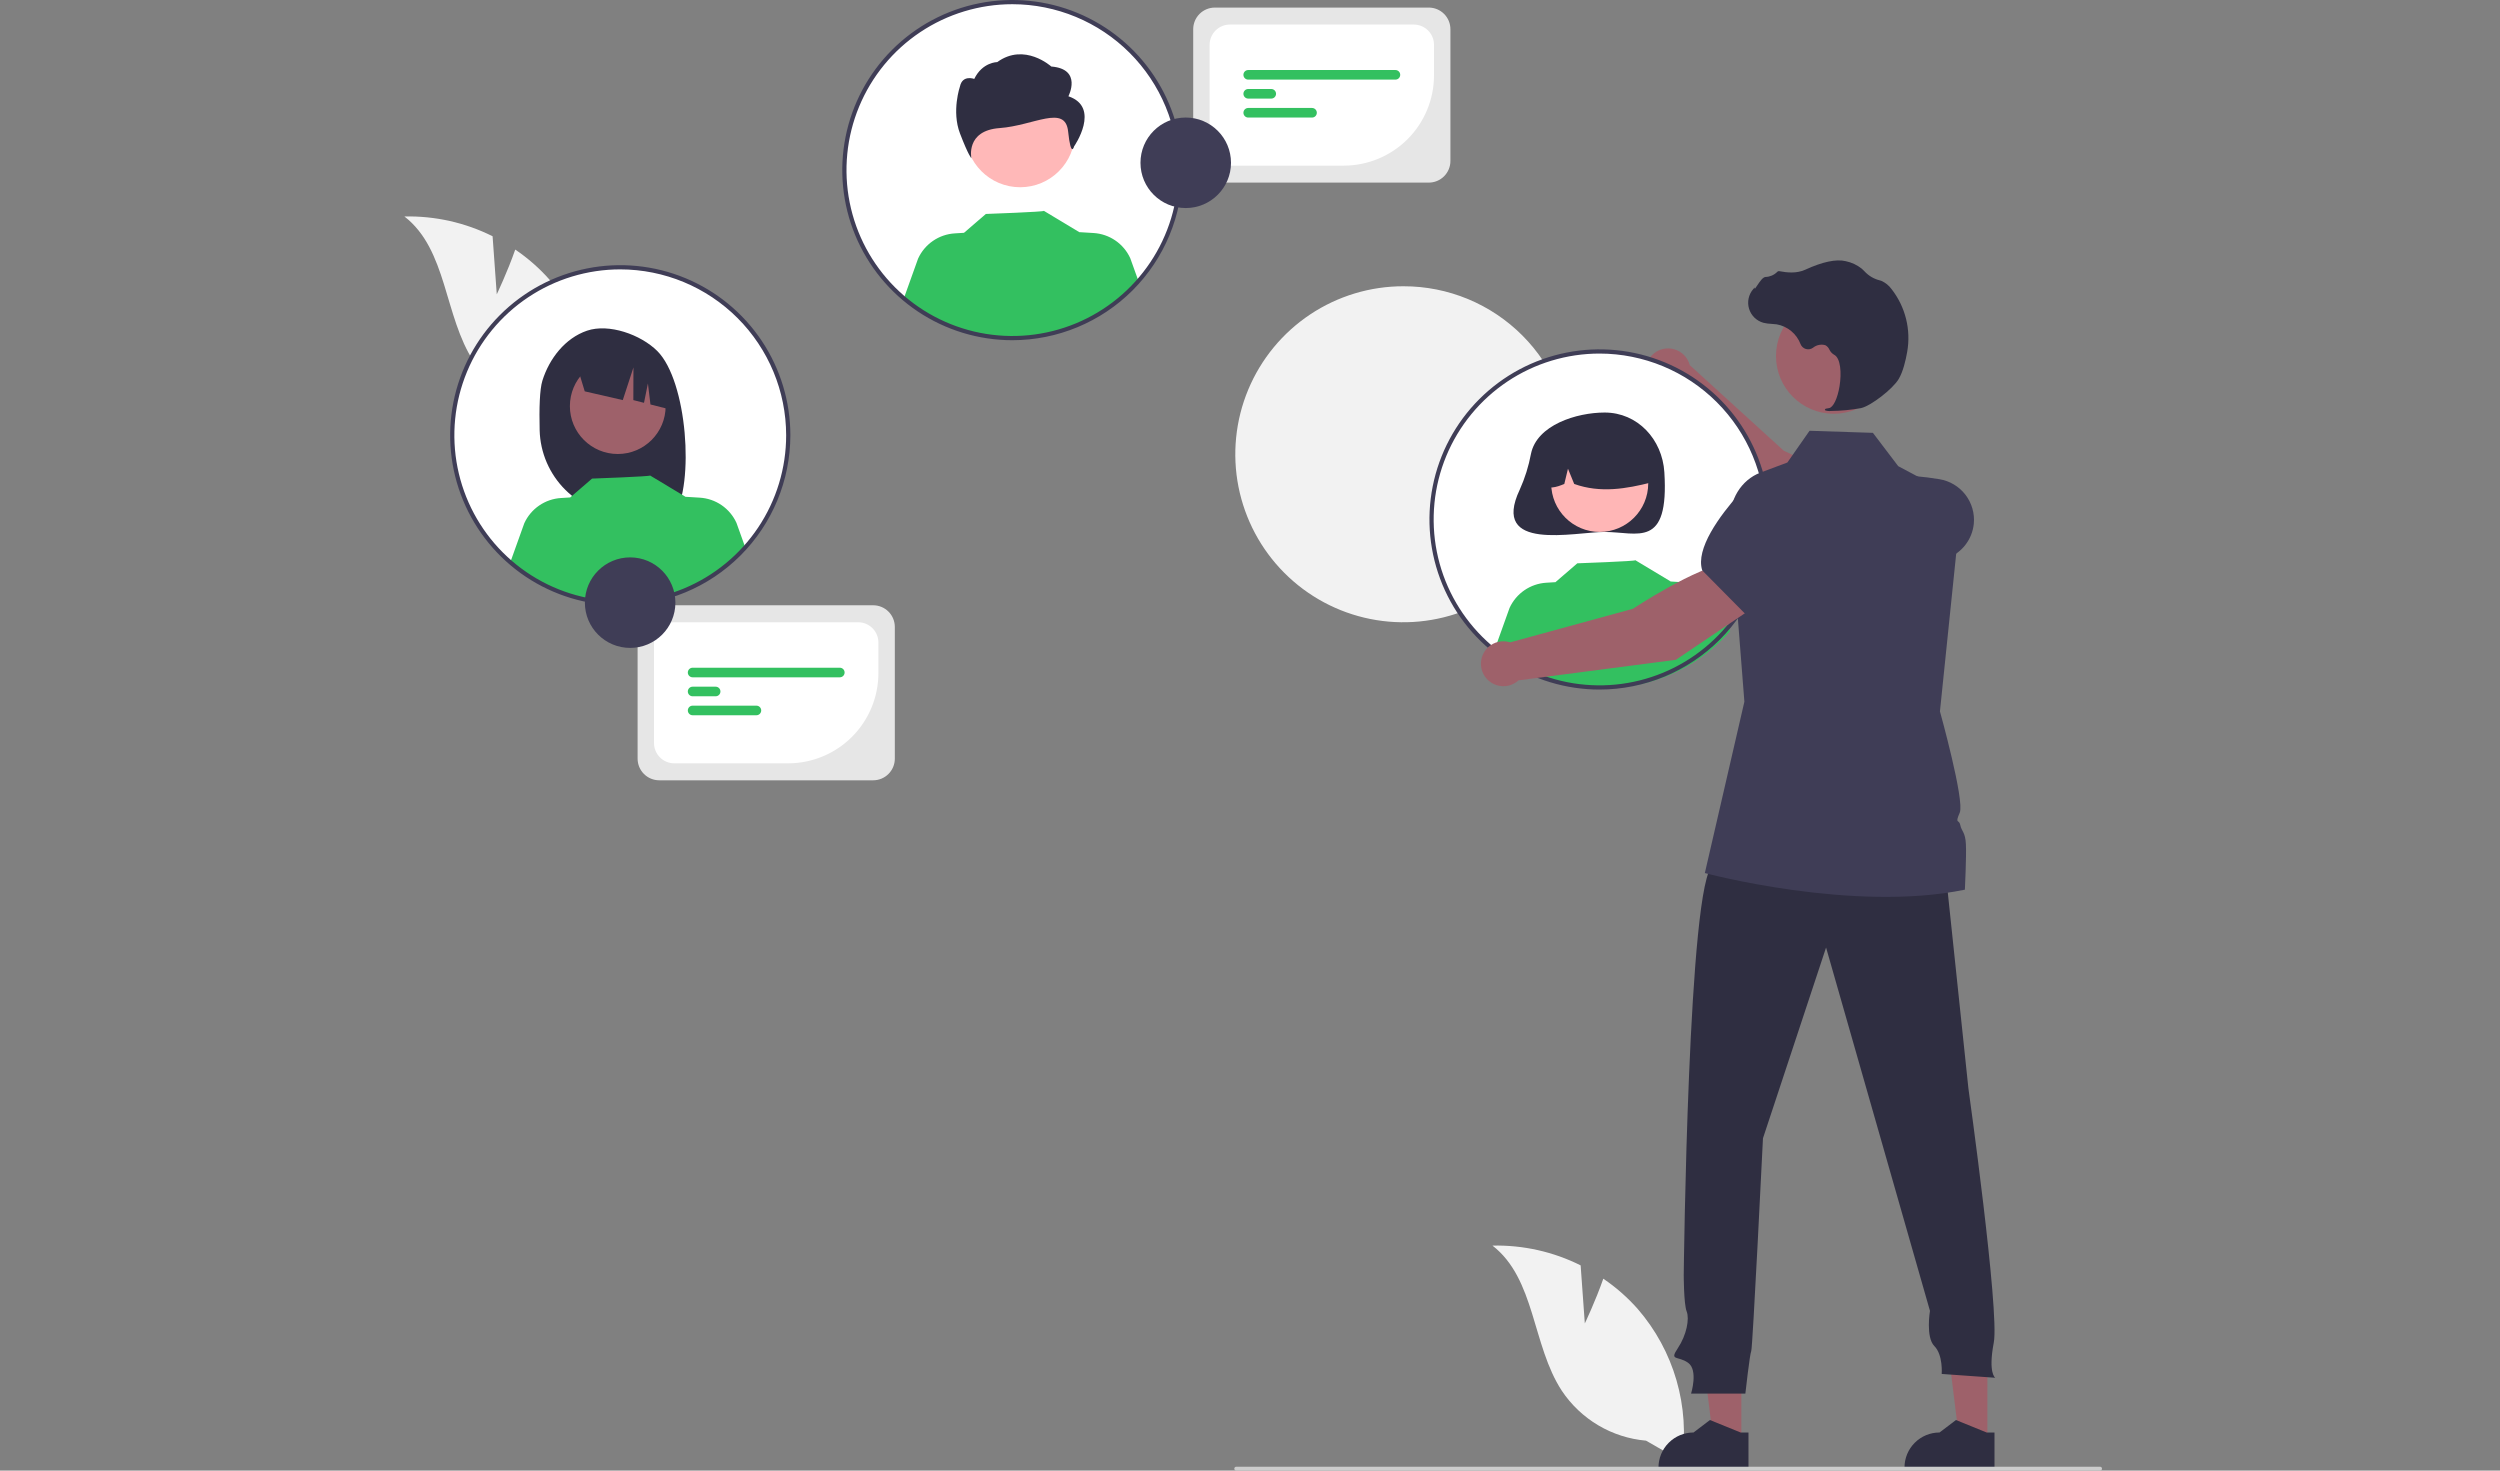 <svg width="340" height="200" viewBox="0 0 340 200" fill="none" xmlns="http://www.w3.org/2000/svg">
<rect x="0" y="0" width="340" height="200" fill="#808080" stroke="none"/>
<g clip-path="url(#clip0_39_702)">
<path d="M213.698 61.82C213.69 66.339 212.342 70.754 209.825 74.507C207.307 78.26 203.734 81.182 199.556 82.904C195.378 84.626 190.783 85.07 186.352 84.181C181.922 83.291 177.854 81.108 174.665 77.907C171.475 74.706 169.306 70.631 168.432 66.198C167.559 61.764 168.019 57.171 169.756 52.999C171.493 48.827 174.428 45.264 178.189 42.76C181.951 40.256 186.371 38.923 190.89 38.932C193.893 38.929 196.866 39.52 199.64 40.67C202.413 41.821 204.932 43.508 207.052 45.635C209.171 47.762 210.849 50.287 211.99 53.064C213.13 55.842 213.711 58.818 213.698 61.82Z" fill="#F2F2F2"/>
<path d="M251.724 75.139L254.937 69.005C252.056 65.526 242.604 61.307 242.604 61.307L229.812 49.663C229.675 49.143 229.405 48.669 229.027 48.287C228.649 47.906 228.177 47.63 227.659 47.489C227.141 47.348 226.595 47.345 226.075 47.482C225.556 47.619 225.082 47.89 224.701 48.269C224.32 48.647 224.045 49.119 223.904 49.637C223.763 50.156 223.762 50.702 223.899 51.221C224.037 51.74 224.308 52.214 224.687 52.595C225.066 52.975 225.538 53.25 226.057 53.39L239.877 69.965L251.724 75.139Z" fill="#9E616A"/>
<path d="M250.168 74.716L254.704 76.16C258.003 77.21 261.558 77.131 264.806 75.935C265.789 75.569 266.65 74.936 267.291 74.106C267.933 73.277 268.33 72.285 268.437 71.242C268.573 69.826 268.166 68.413 267.3 67.286C266.433 66.159 265.171 65.404 263.768 65.172C259.514 64.473 254.033 64.128 252.077 66.455L252.058 66.479L250.168 74.716Z" fill="#3F3D56"/>
<path d="M217.54 93.495C230.158 93.495 240.388 83.265 240.388 70.647C240.388 58.028 230.158 47.798 217.54 47.798C204.921 47.798 194.692 58.028 194.692 70.647C194.692 83.265 204.921 93.495 217.54 93.495Z" fill="white"/>
<path d="M208.215 61.71C207.901 63.395 207.387 65.036 206.683 66.598C202.653 75.125 214.131 72.346 218.233 72.346C222.717 72.346 227.008 74.704 226.353 64.225C226.073 59.749 222.717 56.105 218.233 56.105C214.402 56.105 209.016 57.807 208.215 61.71Z" fill="#2F2E41"/>
<path d="M217.561 72.344C221.205 72.344 224.159 69.389 224.159 65.745C224.159 62.1 221.205 59.146 217.561 59.146C213.916 59.146 210.962 62.1 210.962 65.745C210.962 69.389 213.916 72.344 217.561 72.344Z" fill="#FFB6B6"/>
<path d="M213.08 59.018C214.236 58.313 215.56 57.932 216.914 57.914C218.269 57.896 219.603 58.243 220.777 58.917C221.952 59.591 222.923 60.568 223.591 61.747C224.258 62.925 224.597 64.261 224.571 65.615C221.209 66.459 217.677 67.105 214.091 65.817L213.244 63.745L212.745 65.819C211.653 66.265 210.558 66.642 209.463 65.814C209.419 64.464 209.729 63.126 210.364 61.933C210.998 60.741 211.935 59.736 213.08 59.018Z" fill="#2F2E41"/>
<path d="M235.305 85.839C231.347 90.344 225.776 93.11 219.796 93.542C213.815 93.975 207.904 92.038 203.339 88.15L205.299 82.681C205.742 81.71 206.441 80.878 207.321 80.273C208.201 79.669 209.228 79.316 210.294 79.251L211.541 79.175L214.514 76.611C214.514 76.611 222.524 76.325 222.405 76.188L227.257 79.106L227.253 79.086L229.16 79.203C230.226 79.267 231.254 79.62 232.134 80.225C233.014 80.829 233.713 81.662 234.155 82.633L235.305 85.839Z" fill="#33C060"/>
<path d="M215.535 179.987L214.967 172.091C211.248 170.232 207.132 169.309 202.975 169.402C208.823 173.922 208.355 182.956 212.405 189.139C213.683 191.058 215.376 192.665 217.359 193.84C219.342 195.015 221.565 195.729 223.861 195.929L228.728 198.729C229.285 195.049 229.037 191.293 228.003 187.718C226.968 184.143 225.17 180.835 222.734 178.022C221.351 176.457 219.777 175.073 218.049 173.902C216.985 176.956 215.535 179.987 215.535 179.987Z" fill="#F2F2F2"/>
<path d="M67.56 40.026L66.992 32.13C63.273 30.271 59.157 29.348 55 29.441C60.848 33.961 60.38 42.995 64.43 49.178C65.707 51.097 67.401 52.703 69.384 53.879C71.367 55.054 73.59 55.768 75.886 55.968L80.753 58.768C81.31 55.088 81.062 51.331 80.027 47.757C78.992 44.182 77.195 40.874 74.758 38.061C73.376 36.496 71.802 35.112 70.074 33.941C69.01 36.995 67.56 40.026 67.56 40.026Z" fill="#F2F2F2"/>
<path d="M236.826 196.059L233.029 196.059L231.223 181.416H236.826L236.826 196.059Z" fill="#9E616A"/>
<path d="M237.794 199.739L225.553 199.739V199.584C225.553 198.32 226.055 197.108 226.949 196.215C227.842 195.321 229.054 194.819 230.317 194.819H230.318L232.554 193.123L236.726 194.82L237.794 194.82L237.794 199.739Z" fill="#2F2E41"/>
<path d="M270.284 196.059L266.488 196.059L264.682 181.416H270.285L270.284 196.059Z" fill="#9E616A"/>
<path d="M271.252 199.739L259.011 199.739V199.584C259.011 198.32 259.513 197.108 260.407 196.215C261.3 195.321 262.512 194.819 263.776 194.819H263.776L266.012 193.123L270.184 194.82L271.252 194.82L271.252 199.739Z" fill="#2F2E41"/>
<path d="M264.51 117.689L267.703 148.023C267.703 148.023 271.954 178.395 271.155 182.586C270.357 186.777 271.355 187.376 271.355 187.376L264.071 186.857C264.071 186.857 264.271 184.263 263.073 183.065C261.876 181.868 262.475 178.276 262.475 178.276L248.345 128.865L239.764 154.808C239.764 154.808 238.367 183.346 238.168 183.745C237.968 184.144 237.369 189.532 237.369 189.532H229.985C229.985 189.532 230.983 186.339 229.586 185.341C228.189 184.343 226.992 185.142 228.189 183.346C229.387 181.549 229.786 179.354 229.387 178.356C228.988 177.359 228.988 173.367 228.988 173.367C228.988 173.367 229.586 119.485 232.979 117.689C236.371 115.893 264.51 117.689 264.51 117.689Z" fill="#2F2E41"/>
<path d="M249.389 56.271C253.726 56.271 257.242 52.755 257.242 48.418C257.242 44.08 253.726 40.564 249.389 40.564C245.051 40.564 241.535 44.08 241.535 48.418C241.535 52.755 245.051 56.271 249.389 56.271Z" fill="#9E616A"/>
<path d="M267.224 120.995C252.015 124.136 231.859 118.736 231.859 118.736L237.236 95.43L235.325 71.039C235.091 68.056 236.79 65.26 239.433 64.269L243.082 62.902L246.099 58.584L254.715 58.867L258.159 63.4L260.877 64.842L266.77 67.968L266.796 67.981V67.994L264.947 85.931L263.832 96.747C263.832 96.747 267.219 108.911 266.524 110.525C265.829 112.135 266.433 111.357 266.602 112.218C266.77 113.079 267.286 113.134 267.364 114.83C267.445 116.524 267.224 120.995 267.224 120.995Z" fill="#3F3D56"/>
<path d="M285.61 200H168.126C168.056 200 167.989 199.972 167.94 199.923C167.891 199.873 167.863 199.807 167.863 199.737C167.863 199.667 167.891 199.6 167.94 199.551C167.989 199.502 168.056 199.474 168.126 199.474H285.61C285.68 199.474 285.747 199.501 285.796 199.551C285.846 199.6 285.873 199.667 285.873 199.737C285.873 199.807 285.846 199.874 285.796 199.923C285.747 199.972 285.68 200 285.61 200Z" fill="#CCCCCC"/>
<path d="M249.006 55.894C250.384 55.88 251.758 55.748 253.113 55.5C254.454 55.191 257.414 52.903 258.22 51.55C258.82 50.546 259.179 48.992 259.376 47.866C259.641 46.375 259.59 44.845 259.226 43.375C258.862 41.905 258.193 40.528 257.264 39.333C256.905 38.833 256.418 38.438 255.854 38.191C255.804 38.173 255.753 38.158 255.701 38.144C254.883 37.952 254.141 37.519 253.571 36.901C253.461 36.776 253.341 36.66 253.214 36.552C252.574 36.04 251.822 35.686 251.02 35.52C249.724 35.209 247.87 35.599 245.509 36.681C244.323 37.224 243.007 37.072 241.993 36.88C241.936 36.87 241.878 36.876 241.824 36.896C241.77 36.916 241.722 36.95 241.685 36.994C241.266 37.408 240.706 37.648 240.117 37.666C239.757 37.692 239.392 38.201 238.951 38.864C238.851 39.014 238.735 39.19 238.65 39.297L238.633 39.096L238.435 39.326C238.123 39.687 237.909 40.122 237.81 40.589C237.712 41.056 237.733 41.541 237.873 41.997C238.012 42.454 238.265 42.867 238.607 43.2C238.949 43.533 239.37 43.773 239.831 43.9C240.196 43.987 240.569 44.036 240.944 44.048C241.172 44.062 241.407 44.077 241.633 44.111C242.359 44.24 243.039 44.555 243.607 45.026C244.175 45.496 244.611 46.106 244.873 46.795C244.934 46.955 245.032 47.098 245.158 47.213C245.284 47.329 245.434 47.414 245.598 47.462C245.762 47.51 245.935 47.52 246.104 47.491C246.272 47.461 246.431 47.394 246.569 47.293C246.799 47.105 247.071 46.974 247.362 46.914C247.653 46.853 247.954 46.863 248.24 46.944C248.489 47.074 248.685 47.286 248.796 47.543C248.931 47.83 249.148 48.07 249.419 48.233C250.345 48.681 250.462 50.766 250.179 52.515C249.906 54.2 249.312 55.43 248.734 55.505C248.29 55.562 248.24 55.595 248.209 55.675L248.182 55.746L248.234 55.811C248.483 55.894 248.746 55.922 249.006 55.894Z" fill="#2F2E41"/>
<path d="M217.54 93.781C212.964 93.781 208.491 92.424 204.687 89.882C200.883 87.34 197.917 83.727 196.166 79.5C194.415 75.273 193.957 70.621 194.85 66.133C195.743 61.646 197.946 57.524 201.181 54.288C204.417 51.053 208.539 48.849 213.027 47.957C217.514 47.064 222.166 47.522 226.393 49.273C230.62 51.024 234.233 53.989 236.775 57.794C239.317 61.598 240.674 66.071 240.674 70.647C240.667 76.78 238.228 82.66 233.891 86.998C229.554 91.335 223.673 93.774 217.54 93.781ZM217.54 48.085C213.077 48.085 208.715 49.408 205.005 51.887C201.295 54.366 198.403 57.89 196.695 62.013C194.988 66.135 194.541 70.672 195.411 75.048C196.282 79.425 198.431 83.445 201.586 86.6C204.741 89.756 208.762 91.905 213.138 92.775C217.515 93.646 222.051 93.199 226.174 91.491C230.297 89.784 233.82 86.892 236.299 83.181C238.779 79.471 240.102 75.109 240.102 70.647C240.095 64.665 237.716 58.93 233.486 54.7C229.256 50.471 223.522 48.092 217.54 48.085Z" fill="#3F3D56"/>
<path d="M137.685 45.983C150.303 45.983 160.533 35.753 160.533 23.134C160.533 10.516 150.303 0.286 137.685 0.286C125.066 0.286 114.836 10.516 114.836 23.134C114.836 35.753 125.066 45.983 137.685 45.983Z" fill="white"/>
<path d="M138.742 25.465C142.857 25.465 146.193 22.129 146.193 18.015C146.193 13.9 142.857 10.564 138.742 10.564C134.627 10.564 131.292 13.9 131.292 18.015C131.292 22.129 134.627 25.465 138.742 25.465Z" fill="#FFB8B8"/>
<path d="M145.302 13.093C145.302 13.093 147.242 9.384 142.974 9.047C142.974 9.047 139.336 5.747 135.627 8.444C135.627 8.444 133.605 8.444 132.499 10.733C132.499 10.733 130.908 10.13 130.558 11.744C130.558 11.744 129.394 15.116 130.558 18.15C131.722 21.184 132.109 21.521 132.109 21.521C132.109 21.521 131.292 17.756 135.948 17.419C140.604 17.081 144.876 14.165 145.264 17.873C145.652 21.581 146.078 19.906 146.078 19.906C146.078 19.906 149.764 14.61 145.302 13.093Z" fill="#2F2E41"/>
<path d="M154.868 38.327C150.909 42.831 145.338 45.598 139.358 46.03C133.377 46.462 127.466 44.525 122.901 40.637L124.861 35.169C125.304 34.198 126.003 33.365 126.883 32.761C127.763 32.157 128.791 31.803 129.856 31.739L131.103 31.662L134.076 29.098C134.076 29.098 142.086 28.812 141.967 28.675L146.819 31.594L146.815 31.574L148.722 31.69C149.788 31.755 150.816 32.108 151.696 32.712C152.576 33.316 153.275 34.149 153.717 35.12L154.868 38.327Z" fill="#33C060"/>
<path d="M137.685 46.269C133.109 46.269 128.636 44.912 124.832 42.37C121.027 39.828 118.062 36.215 116.311 31.988C114.56 27.76 114.102 23.109 114.995 18.621C115.887 14.133 118.091 10.011 121.326 6.776C124.562 3.541 128.684 1.337 133.171 0.445C137.659 -0.448 142.311 0.01 146.538 1.761C150.765 3.512 154.378 6.477 156.92 10.282C159.462 14.086 160.819 18.559 160.819 23.134C160.812 29.268 158.373 35.148 154.036 39.485C149.698 43.822 143.818 46.262 137.685 46.269ZM137.685 0.572C133.222 0.572 128.86 1.896 125.15 4.375C121.44 6.854 118.548 10.378 116.84 14.5C115.133 18.623 114.686 23.159 115.556 27.536C116.427 31.913 118.576 35.933 121.731 39.088C124.886 42.243 128.906 44.392 133.283 45.263C137.66 46.133 142.196 45.687 146.319 43.979C150.441 42.271 153.965 39.38 156.444 35.669C158.923 31.959 160.247 27.597 160.247 23.134C160.24 17.153 157.861 11.418 153.631 7.188C149.401 2.958 143.666 0.579 137.685 0.572Z" fill="#3F3D56"/>
<path d="M84.355 82.046C96.974 82.046 107.204 71.817 107.204 59.198C107.204 46.579 96.974 36.35 84.355 36.35C71.737 36.35 61.507 46.579 61.507 59.198C61.507 71.817 71.737 82.046 84.355 82.046Z" fill="white"/>
<path d="M73.766 51.766C74.71 48.755 76.859 45.993 79.83 44.975C82.801 43.957 87.152 45.508 89.386 47.734C93.472 51.806 94.469 65.796 91.662 70.217C91.103 70.188 89.177 70.166 88.612 70.144L87.812 67.48V70.118C86.912 70.09 86.004 70.071 85.09 70.061C82.024 70.023 79.092 68.797 76.911 66.642C74.729 64.488 73.469 61.571 73.393 58.506C73.32 55.573 73.393 52.952 73.766 51.766Z" fill="#2F2E41"/>
<path d="M84.017 61.744C87.613 61.744 90.528 58.829 90.528 55.233C90.528 51.636 87.613 48.721 84.017 48.721C80.42 48.721 77.505 51.636 77.505 55.233C77.505 58.829 80.42 61.744 84.017 61.744Z" fill="#9E616A"/>
<path d="M78.397 49.514L85.894 45.76C87.427 46.451 88.747 47.539 89.718 48.912C90.688 50.285 91.274 51.892 91.414 53.567L91.601 55.806L88.461 55.007L88.117 52.144L87.584 54.783L86.135 54.415L86.149 49.971L84.699 54.412L79.524 53.223L78.397 49.514Z" fill="#2F2E41"/>
<path d="M101.31 74.318C97.352 78.822 91.781 81.589 85.8 82.021C79.82 82.453 73.909 80.516 69.344 76.628L71.304 71.16C71.747 70.189 72.446 69.356 73.326 68.752C74.206 68.148 75.233 67.794 76.299 67.73L77.546 67.653L80.519 65.089C80.519 65.089 88.529 64.803 88.41 64.666L93.262 67.585L93.258 67.565L95.165 67.681C96.231 67.746 97.259 68.099 98.139 68.703C99.019 69.308 99.718 70.14 100.16 71.112L101.31 74.318Z" fill="#33C060"/>
<path d="M84.356 82.332C79.78 82.332 75.307 80.976 71.503 78.434C67.698 75.891 64.733 72.278 62.982 68.051C61.231 63.824 60.773 59.172 61.666 54.685C62.558 50.197 64.762 46.075 67.997 42.84C71.232 39.604 75.355 37.401 79.842 36.508C84.33 35.615 88.981 36.074 93.209 37.825C97.436 39.576 101.049 42.541 103.591 46.345C106.133 50.15 107.49 54.623 107.49 59.198C107.483 65.332 105.043 71.212 100.706 75.549C96.369 79.886 90.489 82.326 84.356 82.332ZM84.356 36.636C79.893 36.636 75.531 37.959 71.821 40.438C68.11 42.918 65.219 46.441 63.511 50.564C61.803 54.687 61.356 59.223 62.227 63.6C63.098 67.976 65.246 71.996 68.402 75.152C71.557 78.307 75.577 80.456 79.954 81.326C84.33 82.197 88.867 81.75 92.99 80.043C97.112 78.335 100.636 75.443 103.115 71.733C105.594 68.022 106.917 63.66 106.917 59.198C106.911 53.216 104.531 47.481 100.302 43.252C96.072 39.022 90.337 36.643 84.356 36.636Z" fill="#3F3D56"/>
<path d="M238.642 82.5L235.183 76.501C230.702 77.07 222.076 82.792 222.076 82.792L205.391 87.357C204.879 87.194 204.334 87.168 203.809 87.283C203.284 87.398 202.799 87.648 202.402 88.01C202.005 88.372 201.711 88.832 201.548 89.344C201.386 89.856 201.361 90.401 201.476 90.926C201.591 91.45 201.843 91.935 202.205 92.332C202.567 92.728 203.028 93.022 203.54 93.184C204.052 93.346 204.597 93.371 205.122 93.255C205.646 93.139 206.131 92.887 206.527 92.524L227.926 89.733L238.642 82.5Z" fill="#9E616A"/>
<path d="M237.451 83.588L245.195 77.101L246.322 71.88C246.539 70.854 246.465 69.788 246.109 68.802C245.752 67.816 245.127 66.949 244.303 66.3C243.181 65.427 241.769 65.013 240.354 65.141C238.938 65.269 237.624 65.931 236.677 66.991C233.808 70.209 230.581 74.653 231.498 77.55L231.507 77.58L237.451 83.588Z" fill="#3F3D56"/>
<path d="M118.754 106.121H89.656C88.876 106.121 88.128 105.81 87.577 105.259C87.025 104.707 86.715 103.96 86.714 103.18V85.258C86.715 84.478 87.025 83.731 87.577 83.179C88.128 82.628 88.876 82.317 89.656 82.317H118.754C119.534 82.317 120.282 82.628 120.833 83.179C121.385 83.731 121.695 84.478 121.696 85.258V103.18C121.695 103.96 121.385 104.707 120.833 105.259C120.282 105.81 119.534 106.121 118.754 106.121Z" fill="#E6E6E6"/>
<path d="M107.193 103.813H91.701C90.971 103.812 90.271 103.522 89.754 103.005C89.238 102.489 88.947 101.788 88.946 101.058V87.38C88.947 86.649 89.238 85.949 89.754 85.433C90.271 84.916 90.971 84.626 91.701 84.625H116.709C117.439 84.626 118.139 84.916 118.656 85.433C119.172 85.949 119.463 86.649 119.464 87.38V91.542C119.46 94.796 118.166 97.915 115.865 100.215C113.565 102.515 110.446 103.809 107.193 103.813Z" fill="white"/>
<path d="M114.214 92.115H94.196C94.023 92.115 93.857 92.046 93.734 91.924C93.612 91.801 93.543 91.635 93.543 91.462C93.543 91.289 93.612 91.123 93.734 91.001C93.857 90.878 94.023 90.809 94.196 90.809H114.214C114.387 90.809 114.553 90.878 114.676 91.001C114.798 91.123 114.867 91.289 114.867 91.462C114.867 91.635 114.798 91.801 114.676 91.924C114.553 92.046 114.387 92.115 114.214 92.115Z" fill="#33C060"/>
<path d="M97.327 94.695H94.196C94.023 94.695 93.857 94.626 93.734 94.504C93.612 94.381 93.543 94.215 93.543 94.042C93.543 93.869 93.612 93.703 93.734 93.58C93.857 93.458 94.023 93.389 94.196 93.389H97.327C97.5 93.389 97.666 93.458 97.789 93.58C97.911 93.703 97.98 93.869 97.98 94.042C97.98 94.215 97.911 94.381 97.789 94.504C97.666 94.626 97.5 94.695 97.327 94.695Z" fill="#33C060"/>
<path d="M102.873 97.275H94.196C94.023 97.274 93.857 97.205 93.735 97.083C93.613 96.96 93.544 96.795 93.544 96.622C93.544 96.449 93.613 96.283 93.735 96.16C93.857 96.038 94.023 95.969 94.196 95.969H102.873C103.046 95.969 103.212 96.038 103.334 96.16C103.456 96.283 103.525 96.449 103.525 96.622C103.525 96.795 103.456 96.96 103.334 97.083C103.212 97.205 103.046 97.274 102.873 97.275Z" fill="#33C060"/>
<path d="M85.699 88.115C89.099 88.115 91.854 85.359 91.854 81.96C91.854 78.56 89.099 75.804 85.699 75.804C82.299 75.804 79.543 78.56 79.543 81.96C79.543 85.359 82.299 88.115 85.699 88.115Z" fill="#3F3D56"/>
<path d="M194.316 24.835H165.218C164.438 24.834 163.69 24.524 163.139 23.973C162.587 23.421 162.277 22.674 162.276 21.894V3.972C162.277 3.192 162.587 2.444 163.139 1.893C163.69 1.341 164.438 1.031 165.218 1.03H194.316C195.096 1.031 195.843 1.341 196.395 1.893C196.946 2.444 197.257 3.192 197.257 3.972V21.894C197.257 22.674 196.946 23.421 196.395 23.973C195.843 24.524 195.096 24.834 194.316 24.835Z" fill="#E6E6E6"/>
<path d="M182.755 22.527H167.263C166.533 22.526 165.832 22.235 165.316 21.719C164.8 21.203 164.509 20.502 164.508 19.772V6.094C164.509 5.363 164.8 4.663 165.316 4.147C165.832 3.63 166.533 3.34 167.263 3.339H192.271C193.001 3.34 193.701 3.63 194.218 4.147C194.734 4.663 195.025 5.363 195.025 6.094V10.256C195.022 13.509 193.728 16.628 191.427 18.929C189.127 21.229 186.008 22.523 182.755 22.527Z" fill="white"/>
<path d="M189.776 10.829H169.758C169.584 10.829 169.418 10.76 169.296 10.638C169.174 10.515 169.105 10.349 169.105 10.176C169.105 10.003 169.174 9.837 169.296 9.714C169.418 9.592 169.584 9.523 169.758 9.523H189.776C189.949 9.523 190.115 9.592 190.238 9.714C190.36 9.837 190.429 10.003 190.429 10.176C190.429 10.349 190.36 10.515 190.238 10.638C190.115 10.76 189.949 10.829 189.776 10.829Z" fill="#33C060"/>
<path d="M172.889 13.409H169.758C169.584 13.409 169.418 13.34 169.296 13.217C169.174 13.095 169.105 12.929 169.105 12.756C169.105 12.583 169.174 12.417 169.296 12.294C169.418 12.172 169.584 12.103 169.758 12.103H172.889C173.062 12.103 173.228 12.172 173.351 12.294C173.473 12.417 173.542 12.583 173.542 12.756C173.542 12.929 173.473 13.095 173.351 13.217C173.228 13.34 173.062 13.409 172.889 13.409Z" fill="#33C060"/>
<path d="M178.435 15.988H169.758C169.585 15.988 169.419 15.919 169.297 15.797C169.175 15.674 169.106 15.508 169.106 15.335C169.106 15.163 169.175 14.997 169.297 14.874C169.419 14.752 169.585 14.683 169.758 14.683H178.435C178.608 14.683 178.774 14.751 178.897 14.874C179.019 14.996 179.088 15.162 179.088 15.335C179.088 15.509 179.019 15.675 178.897 15.797C178.774 15.92 178.608 15.988 178.435 15.988Z" fill="#33C060"/>
<path d="M161.261 28.295C164.66 28.295 167.416 25.54 167.416 22.14C167.416 18.74 164.66 15.985 161.261 15.985C157.861 15.985 155.105 18.74 155.105 22.14C155.105 25.54 157.861 28.295 161.261 28.295Z" fill="#3F3D56"/>
</g>
<defs>
<clipPath id="clip0_39_702">
<rect width="230.873" height="200" fill="white" transform="translate(55)"/>
</clipPath>
</defs>
</svg>
